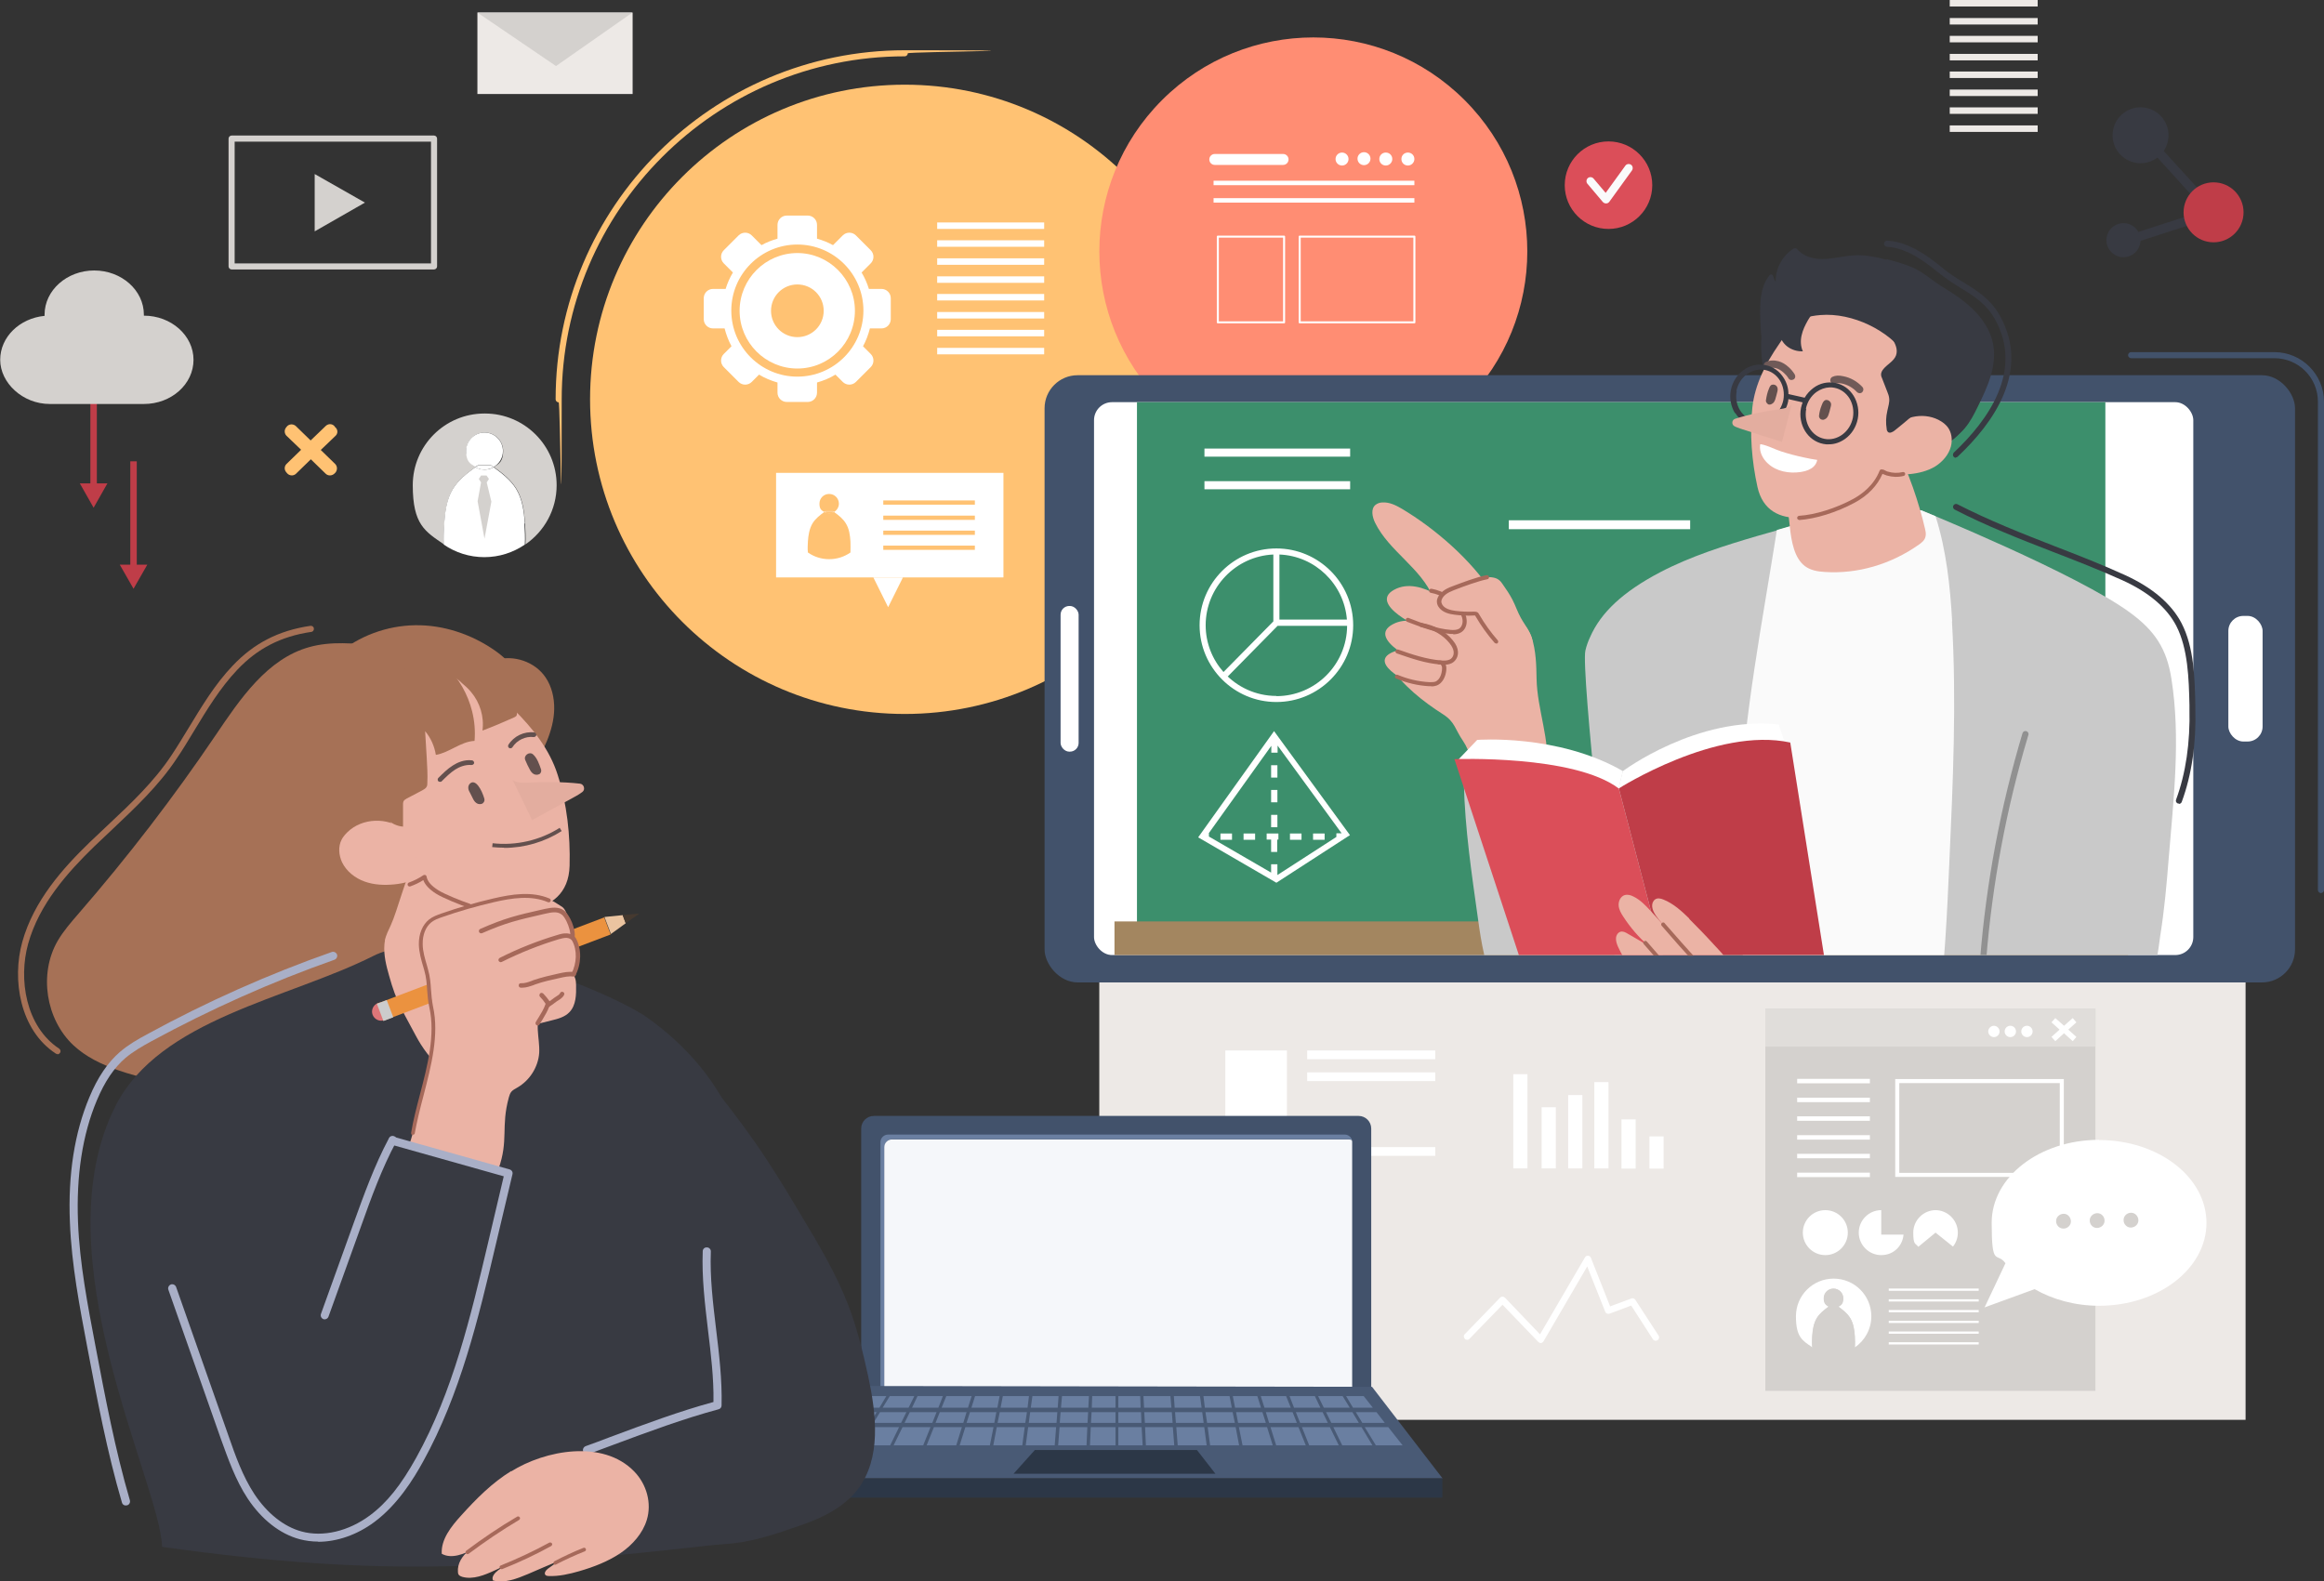 <?xml version="1.0" encoding="UTF-8"?><svg id="Layer_2" xmlns="http://www.w3.org/2000/svg" xmlns:xlink="http://www.w3.org/1999/xlink" viewBox="0 0 1146.9 780.4"><rect x="0" y="0" width="1146.9" height="780.4" fill="#333333" stroke="none"/><defs><style>.cls-1{fill:#ff8d73;}.cls-1,.cls-2,.cls-3,.cls-4,.cls-5,.cls-6,.cls-7,.cls-8,.cls-9,.cls-10,.cls-11,.cls-12,.cls-13,.cls-14,.cls-15,.cls-16,.cls-17,.cls-18,.cls-19,.cls-20,.cls-21,.cls-22,.cls-23,.cls-24,.cls-25,.cls-26,.cls-27,.cls-28,.cls-29,.cls-30,.cls-31,.cls-32{stroke-width:0px;}.cls-2{fill:#42526b;}.cls-3{fill:#f5f7fa;}.cls-4{fill:#919191;}.cls-5{fill:#a38660;}.cls-6{fill:#705a58;}.cls-7{fill:#495a75;}.cls-8{fill:#d4d1ce;}.cls-9{fill:none;}.cls-10{fill:#eb923f;}.cls-11{fill:#ccc;}.cls-12{fill:#6a7fa1;}.cls-13{fill:#fff;}.cls-14{fill:#a9afc7;}.cls-15{fill:#fafafa;}.cls-16{fill:#63504e;}.cls-17{fill:#db4e59;}.cls-18{fill:#383a42;}.cls-19{fill:#ebc4a0;}.cls-33{clip-path:url(#clippath);}.cls-20{fill:#de7679;}.cls-21{fill:#3c8f6c;}.cls-22{fill:#ebb3a5;}.cls-23{fill:#a6695a;}.cls-24{fill:#e0ddda;}.cls-25{fill:#c9c9c9;}.cls-26{fill:#bf3d48;}.cls-27{fill:#ede9e6;}.cls-28{fill:#45392f;}.cls-29{fill:#e3ad9f;}.cls-30{fill:#a67156;}.cls-31{fill:#ffc273;}.cls-32{fill:#2c3747;}</style><clipPath id="clippath"><rect class="cls-9" x="677.4" y="119.5" width="401.3" height="351.9"/></clipPath></defs><g id="_레이어_1"><rect class="cls-27" x="542.5" y="483.5" width="565.7" height="217.3"/><circle class="cls-31" cx="446.5" cy="197.1" r="155.3"/><path class="cls-31" d="M275.7,198.6c-.8,0-1.5-.7-1.5-1.5,0-95,77.3-172.3,172.3-172.3s1.5.7,1.5,1.5-.7,1.5-1.5,1.5c-93.4,0-169.3,76-169.3,169.3s-.7,1.5-1.5,1.5Z"/><circle class="cls-1" cx="648.1" cy="124.1" r="105.6" transform="translate(102.1 494.6) rotate(-45)"/><rect class="cls-2" x="515.5" y="185.1" width="617.1" height="299.7" rx="16.3" ry="16.3" transform="translate(1648.1 670) rotate(180)"/><rect class="cls-13" x="539.9" y="198.6" width="542.5" height="272.9" rx="8.9" ry="8.9" transform="translate(1622.3 670) rotate(180)"/><rect class="cls-13" x="523.4" y="299" width="8.9" height="71.9" rx="4.3" ry="4.3" transform="translate(1055.7 670) rotate(180)"/><rect class="cls-13" x="1099.8" y="304" width="16.9" height="62" rx="7.4" ry="7.4" transform="translate(2216.4 670) rotate(180)"/><rect class="cls-27" x="962.2" width="43.4" height="3.2"/><rect class="cls-27" x="962.2" y="8.9" width="43.4" height="3.2"/><rect class="cls-27" x="962.2" y="17.7" width="43.4" height="3.2"/><rect class="cls-27" x="962.2" y="26.6" width="43.4" height="3.2"/><rect class="cls-27" x="962.2" y="35.3" width="43.4" height="3.2"/><rect class="cls-27" x="962.2" y="44.2" width="43.4" height="3.2"/><rect class="cls-27" x="962.2" y="53" width="43.4" height="3.2"/><rect class="cls-27" x="962.2" y="61.9" width="43.4" height="3.2"/><path class="cls-31" d="M165.6,211.1l-.5-.7c-1.1-1.3-3-1.4-4.3-.2l-7.5,7.2-7.3-7.1c-1.3-1.2-3.4-1.1-4.5.3l-.3.4c-1,1.2-.9,3,.2,4.1l7.2,6.9-7.2,7c-1.1,1.1-1.2,2.8-.2,4l.5.6c1.1,1.3,3.1,1.4,4.3.3l7.4-7.2,7.3,7.1c1.3,1.3,3.4,1.1,4.6-.3l.3-.3c1-1.3.9-3.1-.2-4.2l-7.1-6.9,7.3-7c1.1-1,1.2-2.7.2-3.9Z"/><path class="cls-8" d="M239.1,204.1c-19.6,0-35.4,15.9-35.4,35.4s6.1,22.8,15.4,29.2c-.2-3.5,0-6.9.2-10.4.4-5.9,1.2-12,4.3-17.1,2.7-4.4,6.9-7.6,11.1-10.7-2.8-1.6-4.6-4.5-4.6-7.9,0-5,4.1-9.1,9.1-9.1s9.1,4.1,9.1,9.1-1.9,6.3-4.6,7.9c4.2,3,8.4,6.3,11.1,10.7,3.1,5.1,3.9,11.2,4.3,17.1.2,3.5.4,6.9.2,10.4,9.3-6.4,15.4-17.1,15.4-29.2,0-19.6-15.9-35.4-35.4-35.4Z"/><path class="cls-13" d="M242.4,229.7c.4.3.8.6,1.2.8,2.8-1.6,4.6-4.5,4.6-7.9,0-5-4.1-9.1-9.1-9.1s-9.1,4.1-9.1,9.1,1.9,6.3,4.6,7.9c.4-.3.8-.6,1.2-.8h6.6Z"/><path class="cls-13" d="M259,258.4c-.4-5.9-1.2-12-4.3-17.1-2.7-4.4-6.9-7.6-11.1-10.7-1.3.8-2.8,1.2-4.5,1.2s-3.2-.5-4.5-1.2c-4.2,3-8.4,6.3-11.1,10.7-3.1,5.1-3.9,11.2-4.3,17.1-.2,3.5-.4,6.9-.2,10.4,5.7,3.9,12.6,6.2,20,6.2s14.3-2.3,20-6.2c.2-3.5,0-6.9-.2-10.4Z"/><path class="cls-13" d="M243.6,230.6c-.4-.3-.8-.6-1.2-.8h-6.6c-.4.3-.8.6-1.2.8,1.3.8,2.8,1.2,4.5,1.2s3.2-.5,4.5-1.2Z"/><rect class="cls-27" x="235.6" y="6.2" width="76.6" height="40.2"/><polygon class="cls-8" points="235.6 6.2 274.4 32.6 312.1 6.2 235.6 6.2"/><rect class="cls-13" x="746.8" y="530.2" width="7" height="46.5"/><rect class="cls-13" x="800.2" y="552.5" width="7" height="24.3"/><rect class="cls-13" x="814" y="560.9" width="7" height="15.9"/><rect class="cls-13" x="773.9" y="540.5" width="7" height="36.2"/><rect class="cls-13" x="786.8" y="534.1" width="7" height="42.6"/><rect class="cls-13" x="760.8" y="546.5" width="7" height="30.2"/><path class="cls-13" d="M760.4,662.9c-.4,0-.9-.2-1.2-.5l-17.7-18.4-16.3,16.8c-.6.7-1.7.7-2.3,0-.6-.6-.7-1.7,0-2.3l17.4-18c.3-.3.7-.5,1.2-.5.4,0,.9.2,1.2.5l17.3,18.1,22.2-38c.3-.5.9-.9,1.5-.8.6,0,1.2.4,1.4,1l9.5,24,10.5-3.9c.7-.3,1.5,0,1.9.6l11.5,17.7c.5.8.3,1.8-.5,2.3-.8.5-1.8.3-2.3-.5l-10.7-16.6-10.7,4c-.8.3-1.8-.1-2.1-.9l-8.9-22.4-21.6,37c-.3.4-.7.7-1.2.8,0,0-.1,0-.2,0Z"/><rect class="cls-21" x="561.1" y="198.5" width="477.9" height="257.7"/><rect class="cls-5" x="550" y="454.8" width="500.2" height="16.6"/><rect class="cls-13" x="594.4" y="221.4" width="71.9" height="4"/><rect class="cls-13" x="594.4" y="237.5" width="71.9" height="4"/><rect class="cls-13" x="744.6" y="256.8" width="89.5" height="4.4"/><path class="cls-13" d="M629.9,270.7c-20.9,0-37.9,17-37.9,37.9s17,37.9,37.9,37.9,37.9-17,37.9-37.9-17-37.9-37.9-37.9ZM664.7,305.8h-33.3v-32.1c17.6.7,31.9,14.6,33.3,32.1ZM595,308.6c0-18.7,14.9-34.1,33.4-34.9v33l-24.6,25c-5.5-6.2-8.8-14.3-8.8-23.1ZM629.9,343.5c-10.2,0-19.3-4.4-25.7-11.3l1.7,1.7,24.6-25h34.3c-.1,19.1-15.7,34.7-34.9,34.7Z"/><path class="cls-13" d="M628.8,360.8l-37.5,52.5,38.6,22.4,36.3-23.5-37.5-51.4ZM659.5,411.4v1.7l-29.1,18.8v-5.3h-3.1v4.1l-30.7-17.8v-1.6h-.1l30.9-43.2v3.4h3.1v-3.5l31.6,43.3h-2.5Z"/><rect class="cls-13" x="602.3" y="411.4" width="5.7" height="3.1"/><rect class="cls-13" x="636.6" y="411.4" width="5.7" height="3.1"/><rect class="cls-13" x="613.7" y="411.4" width="5.7" height="3.1"/><rect class="cls-13" x="648" y="411.4" width="5.7" height="3.1"/><polygon class="cls-13" points="625.1 414.4 627.3 414.4 627.3 420.5 630.3 420.5 630.3 414.4 630.9 414.4 630.9 411.4 625.1 411.4 625.1 414.4"/><rect class="cls-13" x="627.3" y="402.2" width="3.1" height="6.1"/><rect class="cls-13" x="627.3" y="377.7" width="3.1" height="6.1"/><rect class="cls-13" x="627.3" y="389.9" width="3.1" height="6.1"/><path class="cls-18" d="M965.3,226c-.4,0-.8-.2-1.1-.5-.6-.6-.5-1.6,0-2.1,17-16,34.4-40.4,20.4-65.7-4.3-7.7-10.2-11.4-17.2-15.7-1.4-.9-2.8-1.7-4.3-2.7-2.6-1.7-5-3.6-7.3-5.4-1.7-1.4-3.4-2.7-5.2-4-7.3-5.2-13.5-7.8-19.4-8.1-.8,0-1.5-.7-1.4-1.6,0-.8.7-1.5,1.6-1.4,6.5.3,13.2,3.1,21,8.6,1.8,1.3,3.6,2.7,5.3,4.1,2.2,1.8,4.6,3.7,7,5.2,1.4.9,2.8,1.8,4.2,2.6,7,4.3,13.6,8.4,18.2,16.8,14.9,27-3.2,52.6-21,69.3-.3.3-.7.4-1,.4Z"/><path class="cls-18" d="M1075.3,396.6c-.2,0-.3,0-.5,0-.8-.3-1.2-1.1-.9-1.9,4.8-13,7-28.1,6.6-45v-1.7c-.3-13-.7-27.8-6.5-39.1-4.7-9-13.6-16.6-26.6-22.5-11.3-5.1-23.1-9.7-34.5-14.1-16-6.2-32.6-12.7-48.3-20.8-.7-.4-1-1.3-.6-2,.4-.7,1.3-1,2-.6,15.6,8,32.1,14.5,48,20.7,11.4,4.4,23.2,9,34.6,14.2,13.6,6.2,23,14.2,28,23.8,6.2,12,6.5,27.1,6.8,40.4v1.7c.5,17.3-1.8,32.8-6.7,46.1-.2.6-.8,1-1.4,1Z"/><rect class="cls-13" x="604.7" y="518.5" width="30.4" height="52"/><rect class="cls-13" x="645.1" y="518.5" width="63.2" height="4.3"/><rect class="cls-13" x="645.1" y="529.3" width="63.2" height="4.3"/><rect class="cls-13" x="645.1" y="566.2" width="63.2" height="4.3"/><rect class="cls-13" x="462.5" y="109.8" width="52.8" height="3.2"/><rect class="cls-13" x="462.5" y="118.6" width="52.8" height="3.2"/><rect class="cls-13" x="462.5" y="127.5" width="52.8" height="3.2"/><rect class="cls-13" x="462.5" y="136.4" width="52.8" height="3.2"/><rect class="cls-13" x="462.5" y="145.1" width="52.8" height="3.2"/><rect class="cls-13" x="462.5" y="154" width="52.8" height="3.2"/><rect class="cls-13" x="462.5" y="162.8" width="52.8" height="3.2"/><rect class="cls-13" x="462.5" y="171.7" width="52.8" height="3.2"/><rect class="cls-13" x="383" y="233.4" width="112.2" height="51.6"/><polygon class="cls-13" points="431 285 438.3 299.7 445.6 285 431 285"/><path class="cls-13" d="M409.3,238.9c-10.3,0-18.6,8.3-18.6,18.6s3.2,12,8.1,15.3c-.1-1.8,0-3.6,0-5.4.2-3.1.6-6.3,2.3-9,1.4-2.3,3.6-4,5.8-5.6-1.4-.8-2.4-2.4-2.4-4.1,0-2.6,2.1-4.8,4.8-4.8s4.8,2.1,4.8,4.8-1,3.3-2.4,4.1c2.2,1.6,4.4,3.3,5.8,5.6,1.6,2.7,2.1,5.9,2.3,9,.1,1.8.2,3.6,0,5.4,4.9-3.3,8.1-9,8.1-15.3,0-10.3-8.3-18.6-18.6-18.6Z"/><path class="cls-31" d="M411,252.3c.2.1.4.3.6.4,1.4-.8,2.4-2.4,2.4-4.1,0-2.6-2.1-4.8-4.8-4.8s-4.8,2.1-4.8,4.8,1,3.3,2.4,4.1c.2-.1.4-.3.6-.4h3.5Z"/><path class="cls-31" d="M419.7,267.3c-.2-3.1-.6-6.3-2.3-9-1.4-2.3-3.6-4-5.8-5.6-.7.4-1.5.6-2.4.6s-1.7-.2-2.4-.6c-2.2,1.6-4.4,3.3-5.8,5.6-1.6,2.7-2.1,5.9-2.3,9-.1,1.8-.2,3.6,0,5.4,3,2.1,6.6,3.3,10.5,3.3s7.5-1.2,10.5-3.3c.1-1.8,0-3.6,0-5.4Z"/><path class="cls-31" d="M411.6,252.8c-.2-.1-.4-.3-.6-.4h-3.5c-.2.1-.4.3-.6.4.7.4,1.5.6,2.4.6s1.7-.2,2.4-.6Z"/><rect class="cls-31" x="435.9" y="247" width="45.2" height="2.1"/><rect class="cls-31" x="435.9" y="254.5" width="45.2" height="2.1"/><rect class="cls-31" x="435.9" y="261.9" width="45.2" height="2.1"/><rect class="cls-31" x="435.9" y="269.3" width="45.2" height="2.1"/><path class="cls-13" d="M393.5,124.9c-15.7,0-28.5,12.8-28.5,28.5s12.8,28.5,28.5,28.5,28.4-12.8,28.4-28.5-12.8-28.5-28.4-28.5ZM393.5,166.4c-7.2,0-13-5.8-13-13s5.8-13,13-13,13,5.8,13,13-5.8,13-13,13Z"/><path class="cls-13" d="M435,142.6h-6.2c-.9-2.9-2.1-5.6-3.6-8.1l4.5-4.5c1.8-1.8,1.8-4.7,0-6.5l-7.3-7.3c-1.8-1.8-4.7-1.8-6.5,0l-4.8,4.8c-2.5-1.4-5.1-2.4-7.9-3.2v-6.8c0-2.6-2.1-4.6-4.6-4.6h-10.3c-2.6,0-4.6,2.1-4.6,4.6v6.8c-2.8.8-5.4,1.8-7.9,3.2l-4.8-4.8c-1.8-1.8-4.7-1.8-6.5,0l-7.3,7.3c-1.8,1.8-1.8,4.7,0,6.5l4.5,4.5c-1.5,2.5-2.7,5.2-3.6,8.1h-6.2c-2.6,0-4.6,2.1-4.6,4.6v10.3c0,2.6,2.1,4.6,4.6,4.6h5.7c.8,3.1,1.9,6,3.4,8.8l-3.8,3.8c-1.8,1.8-1.8,4.7,0,6.5l7.3,7.3c1.8,1.8,4.7,1.8,6.5,0l3.6-3.6c2.8,1.7,5.9,3,9.1,3.9v5c0,2.6,2.1,4.6,4.6,4.6h10.3c2.6,0,4.6-2.1,4.6-4.6v-5c3.2-.9,6.3-2.2,9.1-3.9l3.6,3.6c1.8,1.8,4.7,1.8,6.5,0l7.3-7.3c1.8-1.8,1.8-4.7,0-6.5l-3.8-3.8c1.5-2.7,2.6-5.7,3.4-8.8h5.7c2.6,0,4.6-2.1,4.6-4.6v-10.3c0-2.6-2.1-4.6-4.6-4.6ZM393.5,185.9c-18,0-32.6-14.6-32.6-32.6s14.6-32.6,32.6-32.6,32.6,14.6,32.6,32.6-14.6,32.6-32.6,32.6Z"/><path class="cls-2" d="M431.3,550.8h239.2c3.4,0,6.2,2.8,6.2,6.2v146.4h-251.7v-146.4c0-3.4,2.8-6.2,6.2-6.2Z"/><path class="cls-12" d="M440.3,562.3h225.3c.6,0,1.1.1,1.6.3-.5-1.5-1.9-2.6-3.6-2.6h-225.3c-2.1,0-3.8,1.7-3.8,3.8v139.7h2v-137.4c0-2.1,1.7-3.8,3.8-3.8Z"/><path class="cls-3" d="M667.1,562.7c-.5-.2-1-.3-1.6-.3h-225.3c-2.1,0-3.8,1.7-3.8,3.8v137.4h230.9v-139.7c0-.4,0-.8-.2-1.2Z"/><polygon class="cls-7" points="677.1 684.5 711.9 729.7 388.1 729.7 425.4 684.1 677.1 684.5"/><rect class="cls-32" x="388.1" y="729.7" width="323.7" height="9.5"/><polygon class="cls-32" points="510.7 715.7 500.2 727.4 599.8 727.4 590.7 715.7 510.7 715.7"/><polygon class="cls-12" points="538.7 697 538.4 702.3 550.5 702.3 550.5 697 538.7 697"/><polygon class="cls-12" points="523.4 697 523 702.3 536.7 702.3 537 697 523.4 697"/><polygon class="cls-12" points="551.9 697 551.9 702.3 563.3 702.3 563.1 697 551.9 697"/><polygon class="cls-12" points="564.7 697 565 702.3 578.7 702.3 578.3 697 564.7 697"/><polygon class="cls-12" points="508.4 697 507.7 702.3 521.4 702.3 521.8 697 508.4 697"/><polygon class="cls-12" points="449 697 446.4 702.3 460.1 702.3 462.2 697 449 697"/><polygon class="cls-12" points="579.9 697 580.3 702.3 594 702.3 593.3 697 579.9 697"/><polygon class="cls-12" points="434.3 697 431.1 702.3 444.7 702.3 447.3 697 434.3 697"/><polygon class="cls-12" points="463.8 697 461.7 702.3 475.4 702.3 477 697 463.8 697"/><polygon class="cls-12" points="493.4 697 492.3 702.3 506 702.3 506.8 697 493.4 697"/><polygon class="cls-12" points="478.7 697 477 702.3 490.7 702.3 491.7 697 478.7 697"/><polygon class="cls-12" points="624.7 697 626.3 702.3 640 702.3 637.9 697 624.7 697"/><polygon class="cls-12" points="610 697 611 702.3 624.7 702.3 623 697 610 697"/><polygon class="cls-12" points="594.9 697 595.7 702.3 609.4 702.3 608.3 697 594.9 697"/><polygon class="cls-12" points="657 702.3 670.6 702.3 667.4 697 654.4 697 657 702.3"/><polygon class="cls-12" points="639.5 697 641.6 702.3 655.3 702.3 652.7 697 639.5 697"/><polygon class="cls-12" points="460.9 704.4 457.3 713.4 471.9 713.4 474.7 704.4 460.9 704.4"/><polygon class="cls-12" points="491.9 704.4 490.2 713.4 504.5 713.4 505.7 704.4 491.9 704.4"/><polygon class="cls-12" points="476.4 704.4 473.6 713.4 488.5 713.4 490.3 704.4 476.4 704.4"/><polygon class="cls-12" points="522.9 704.4 522.2 713.4 536.2 713.4 536.6 704.4 522.9 704.4"/><polygon class="cls-12" points="507.4 704.4 506.2 713.4 520.5 713.4 521.2 704.4 507.4 704.4"/><polygon class="cls-12" points="432.6 697 422.5 697 418.3 702.3 429.4 702.3 432.6 697"/><polygon class="cls-12" points="445.4 704.4 441 713.4 455.6 713.4 459.2 704.4 445.4 704.4"/><polygon class="cls-12" points="437.4 689.1 428.8 689.1 424.3 694.8 434 694.8 437.4 689.1"/><polygon class="cls-12" points="416.7 704.4 409.6 713.4 422.7 713.4 428.2 704.4 416.7 704.4"/><polygon class="cls-12" points="429.8 704.4 424.4 713.4 439.3 713.4 443.7 704.4 429.8 704.4"/><polygon class="cls-12" points="679 713.4 692.2 713.4 685.1 704.4 673.5 704.4 679 713.4"/><polygon class="cls-12" points="642.5 704.4 646.1 713.4 660.7 713.4 656.3 704.4 642.5 704.4"/><polygon class="cls-12" points="627 704.4 629.8 713.4 644.4 713.4 640.8 704.4 627 704.4"/><polygon class="cls-12" points="538.3 704.4 537.9 713.4 550.5 713.4 550.5 704.4 538.3 704.4"/><polygon class="cls-12" points="669.1 697 672.3 702.3 683.4 702.3 679.3 697 669.1 697"/><polygon class="cls-12" points="448.4 694.8 451.2 689.1 439.1 689.1 435.6 694.8 448.4 694.8"/><polygon class="cls-12" points="565.1 704.4 565.5 713.4 579.5 713.4 578.8 704.4 565.1 704.4"/><polygon class="cls-12" points="551.9 704.4 551.9 713.4 563.9 713.4 563.4 704.4 551.9 704.4"/><polygon class="cls-12" points="611.4 704.4 613.2 713.4 628.1 713.4 625.3 704.4 611.4 704.4"/><polygon class="cls-12" points="580.5 704.4 581.2 713.4 595.5 713.4 594.3 704.4 580.5 704.4"/><polygon class="cls-12" points="596 704.4 597.2 713.4 611.5 713.4 609.8 704.4 596 704.4"/><polygon class="cls-12" points="658 704.4 662.4 713.4 677.3 713.4 671.9 704.4 658 704.4"/><polygon class="cls-12" points="666.1 694.8 662.6 689.1 650.5 689.1 653.3 694.8 666.1 694.8"/><polygon class="cls-12" points="651.6 694.8 648.9 689.1 636.4 689.1 638.6 694.8 651.6 694.8"/><polygon class="cls-12" points="677.5 694.8 673 689.1 664.3 689.1 667.7 694.8 677.5 694.8"/><polygon class="cls-12" points="622.3 694.8 620.5 689.1 608.4 689.1 609.5 694.8 622.3 694.8"/><polygon class="cls-12" points="637 694.8 634.7 689.1 622.2 689.1 624 694.8 637 694.8"/><polygon class="cls-12" points="492.2 694.8 493.3 689.1 481.2 689.1 479.4 694.8 492.2 694.8"/><polygon class="cls-12" points="507.1 694.8 507.8 689.1 494.9 689.1 493.8 694.8 507.1 694.8"/><polygon class="cls-12" points="522 694.8 522.4 689.1 509.5 689.1 508.7 694.8 522 694.8"/><polygon class="cls-12" points="607.9 694.8 606.8 689.1 593.9 689.1 594.6 694.8 607.9 694.8"/><polygon class="cls-12" points="463.1 694.8 465.3 689.1 452.8 689.1 450.1 694.8 463.1 694.8"/><polygon class="cls-12" points="477.7 694.8 479.5 689.1 467 689.1 464.7 694.8 477.7 694.8"/><polygon class="cls-12" points="578.1 694.8 577.6 689.1 564.3 689.1 564.6 694.8 578.1 694.8"/><polygon class="cls-12" points="593 694.8 592.2 689.1 579.3 689.1 579.7 694.8 593 694.8"/><polygon class="cls-12" points="550.5 694.8 550.5 689.1 539 689.1 538.8 694.8 550.5 694.8"/><polygon class="cls-12" points="562.9 694.8 562.7 689.1 551.9 689.1 551.9 694.8 562.9 694.8"/><polygon class="cls-12" points="537.1 694.8 537.4 689.1 524.1 689.1 523.6 694.8 537.1 694.8"/><path class="cls-30" d="M185.8,318.7c-11.1-1.2-22.5-2.3-33.2.7-20.8,5.8-34.1,25.6-46.2,43.5-20.7,30.6-43.3,60-67.6,88-3.7,4.3-7.5,8.6-10.4,13.6-9.3,16.2-5.8,38.6,7.8,51.4,6.1,5.7,13.8,9.4,21.7,12.2,23.4,8.3,48.9,8.9,73.7,8.3,16.9-.4,34.5-1.5,49-10.2,6.7-4,12.5-9.5,17.4-15.7,11.6-14.4,18.6-32.1,22.5-50.2,4-18.1,5.2-36.6,6.3-55.1.4-6.9.8-13.8-.3-20.6"/><path class="cls-30" d="M256.1,338.9c0-7.6-5.8-13.6-11.7-17.7-11.7-8.2-25.6-12.8-39.5-12.6-13.9.2-27.8,5.2-38.8,14.6-4.3,3.7-8.2,8-12,12.4-4.4,5-8.7,10.3-11.5,16.5-2.1,4.8-3.3,10-3.9,15.3-1.9,15.6.7,32,8.4,45.3,3,5.3,6.8,10.1,11.3,13.9,4.1,3.5,8.7,6.2,13.5,8.5,10.9,5.2,22.9,8.1,34.7,6.8,11.8-1.3,23.5-6.9,31.2-16.8"/><path class="cls-18" d="M360,761.7c-111.1,12.5-169.2,17.3-280,1.8-1.1-31.9-60.4-144.3-22.9-217.8,21.9-42.9,85.2-52.7,127.2-73.9,32.6-16.5,116.5,17.2,135.3,30.6,18.8,13.4,35.1,31.7,43.5,54.2,8,21.6,10,62,8.8,85.2-1.2,24-3.9,47.9-6.5,71.7-1.8,16-3.5,32.1-5.3,48.1Z"/><path class="cls-30" d="M220.6,321c6.9.4,13.6,2.1,19.9,4.9.4.2.8.4,1.3.4.9.2,1.8-.2,2.7-.5,8.9-2.8,19.5.8,24.7,8.5,3.1,4.5,4.4,10.2,4.3,15.7-.1,5.5-1.6,10.9-3.7,16-1.7,4.2-3.9,8.2-6.9,11.7-6.2-3.8-10.2-10.3-15-15.8-4.5-5.2-9.7-9.8-15.5-13.4"/><path class="cls-22" d="M189.9,464.1c.6-2.5,1.8-5,2.9-7.3,3.4-7.3,7.4-24.2,11.7-31,1.5-2.4,3.1-4.9,4.7-7.2.6-.9,3.1-5.6,4.1-5.7,0,0,53.7-5.9,53.7-5.9-1.7,17.9-4.3,35.8-7.7,53.4,0,.4-.2.8-.2,1.2-1,17.7-2,35.4-3,53.2-.2,3.9-.5,8-2,11.5-3.4,7.5-11.9,10.4-19.4,9.4-12.6-1.8-23-12.3-29.5-24.5-6.4-12.2-9.5-16.2-13.2-29.7-1.4-4.9-2.7-10.1-2.3-15.2,0-.7.2-1.4.3-2.1Z"/><path class="cls-9" d="M167.9,333.6c-.4.4-.6,1-.5,1.5"/><path class="cls-22" d="M209.5,433.5c3.2,5.3,8.1,9.2,14,11.2,22.3,7.5,56.9,10.3,57.6-17.4.4-15-1.3-30.6-5.9-44.9-4-12.6-12.3-22.9-21.5-32.1-9.3-9.3-18.8-17.2-32.8-15.7-18.3,2-30.3,19.9-37,35.5-3.3,7.7-2.7,16.5,1.6,23.7l24.1,39.8Z"/><path class="cls-16" d="M238.2,396.5c.2-.1.3-.3.5-.5.4-.5.5-1.2.3-1.9-.7-2.2-1.6-4.5-3.1-6.4-.8-1-2.2-2.1-3.5-1.3-.9.5-1.4,1.6-1.3,2.6,0,1,.7,1.9,1.1,2.8.5.9.9,1.9,1.4,2.8,1.1,2,2.5,2.4,3.5,2.3.4,0,.8-.2,1.2-.4Z"/><path class="cls-16" d="M266.2,382.1c.2-.1.4-.3.5-.5.4-.5.5-1.2.3-1.9-.9-2.5-1.9-5.6-4-7.4-1.8-1.5-4.7.6-3.8,2.8.7,1.7,1.5,3.4,2.4,5,1.1,2,2.5,2.4,3.5,2.3.4,0,.8-.2,1.2-.4Z"/><path class="cls-22" d="M200.9,412.3c0-1.2-.9-2.1-1.8-2.8-7.9-6.3-20.4-5.8-27.6,1.2-1.1,1.1-2.2,2.3-2.9,3.7-1.8,3.5-1.4,7.7.2,11.2,2.2,4.5,6.4,7.8,11.1,9.5s9.8,1.9,14.8,1.4c4.9-.5,9.9-1.8,13.7-5"/><path class="cls-29" d="M253,385c1.9,1.4,4.5,1.4,6.9,1.3,8.8-.4,17.6-.5,26.3.5,2,.2,2.8,2.9,1.2,4.1-1,.8-2.1,1.4-3.1,2-7.2,4-14.4,7.9-21.7,11.9"/><path class="cls-16" d="M217.6,385.9c.1,0,.2-.1.3-.2,2.1-2.1,4.3-4.3,6.8-5.9,1.9-1.2,4.9-2.5,8-2.2.6,0,1.2-.4,1.3-1,0-.6-.4-1.2-1-1.3-3.9-.5-7.3,1.1-9.5,2.5-2.7,1.7-5,4-7.2,6.2-.4.4-.4,1.2,0,1.6.3.3.9.4,1.3.2Z"/><path class="cls-16" d="M252.4,369.2c.2,0,.4-.2.5-.4,2.2-3.5,6.5-5.5,10.5-5,.6,0,1.2-.4,1.3-1,0-.6-.4-1.2-1-1.3-5-.6-10.1,1.8-12.8,6.1-.3.5-.2,1.3.4,1.6.3.2.7.2,1.1,0Z"/><path class="cls-30" d="M234,365.7c-6.7.4-12.3,5.8-18.9,6.9-.7-4.3-2.5-8.4-5.3-11.7.3,4.4.5,8.8.8,13.2.2,4.1.5,8.1.3,12.2,0,.7,0,1.5-.4,2.1-.4.8-1.3,1.2-2.1,1.7-2.5,1.3-5.1,2.7-7.6,4-.7.4-1.4.8-1.7,1.5-.2.5-.2,1-.2,1.5v10.9c-5.7-.4-10-5-13.4-9.6-1.7-2.3-3.4-4.7-4.7-7.3-6.6-12.6-4.9-28.3,1.3-41,3.3-6.7,7.8-13,13.9-17.4,3.7-2.8,8-4.8,12.6-5.8,2.4-.5,4.8-.7,7.2-.6,2.1,0,3,1,4.5,2.5,6.2,6.1,10.6,13.9,12.7,22.3,1.2,4.8,1.6,9.7,1.2,14.6Z"/><path class="cls-30" d="M227.3,336.6c1.8,1.6,3.7,3.1,5.2,5,4.4,5.2,6.5,12.2,5.6,19,5.3-2,10.5-4.2,15.6-6.5.4-.2.8-.4,1.1-.7.2-.3.3-.6.3-1,.6-3.5-.3-7.1-1.8-10.2-1.6-3.1-3.9-5.9-6.3-8.4-2.7-2.7-5.6-5.2-9.1-6.8-3.3-1.5-6.9-2-10.5-2.4-2.5-.2-12.9-.5-11,4.4.8,2,3.4,2.5,5.1,3.4,2.2,1.1,4.1,2.7,6,4.3Z"/><path class="cls-16" d="M248.8,418.4c-2,0-3.9-.1-5.9-.3l.2-1.9c11.5,1.3,23.3-1.4,33.1-7.6l1,1.6c-8.5,5.4-18.4,8.3-28.4,8.3Z"/><path class="cls-20" d="M192.3,497.7c.9,2.3-.3,4.9-2.6,5.8-2.3.9-4.9-.3-5.8-2.6-.9-2.3.3-4.9,2.6-5.8,2.3-.9,4.9.3,5.8,2.6Z"/><rect class="cls-10" x="184" y="473.6" width="119.9" height="9" transform="translate(-154.1 118) rotate(-20.8)"/><polygon class="cls-19" points="298.3 452.6 301.5 461 308.8 455.7 307.3 451.7 298.3 452.6"/><polygon class="cls-28" points="307.3 451.7 308.8 455.7 315.5 450.9 307.3 451.7"/><rect class="cls-11" x="187.7" y="494" width="5.2" height="9.1" transform="translate(-164.9 100.3) rotate(-20.8)"/><path class="cls-22" d="M202.1,564.5c1.3-2.7,7.2-26.2,10.2-44.7,1.4-8.7,1.6-17.6,1.3-20.4-.8-7.6-1.7-16.4-3.6-23.9-.9-3.4-1.7-7-1.2-10.4,1.1-7,7.7-11.7,14.2-14.6,4.6-2,9.4-3.4,14.3-4.3,6.3-1.1,23.8-4,26.3-4.1,5-.1,9.6,2.7,13.8,5.5,3.3,2.2,4.2,12.6,5.2,14.3,1.5,2.6,3.7,8.7,2.4,13.6-.7,2.7-3.2,6.7-4.8,9-2.3,3.1-4.6,6.2-7.5,8.8-1.6,1.4-3.4,2.6-4.7,4.3-2.3,3-2.8,7-2.6,10.8.2,3.8.9,7.5.7,11.3-.5,7-4.7,13.6-10.8,17.1-1,.6-2.1,1.1-2.9,2-.7.8-1,1.9-1.3,2.9-4,14.6,0,21-5.1,35.3"/><path class="cls-23" d="M282.5,463.6c0,0-.1,0-.2,0-.6,0-1-.7-.9-1.3.3-2-.7-5.3-1.8-7.5-.7-1.3-1.4-2.8-2.7-3.6-2-1.4-4.8-.9-7.4-.3l-1.8.4c-12.1,2.8-17.7,4-29.8,9.3-.6.2-1.2,0-1.5-.6-.2-.6,0-1.2.6-1.5,12.3-5.4,17.9-6.7,30.2-9.5l1.8-.4c3.2-.7,6.5-1.1,9.1.6,1.7,1.2,2.6,3,3.4,4.4,1,1.9,2.5,5.9,2.1,8.9,0,.5-.6.9-1.1.9Z"/><path class="cls-23" d="M283,482.2c-.2,0-.3,0-.5-.1-.5-.3-.7-1-.5-1.5,2.7-5.2,2.9-11.6.4-16.2-.4-.8-1.5-1.4-2.8-1.5-1.2,0-2.5.3-3.9.7-9.6,2.9-19.1,6.7-28.1,11.2-.5.3-1.2,0-1.5-.5-.3-.5,0-1.2.5-1.5,9.1-4.6,18.7-8.4,28.4-11.3,1.6-.5,3.1-.9,4.7-.8,2,.1,3.8,1.1,4.6,2.6,2.8,5.3,2.7,12.4-.4,18.3-.2.4-.6.6-1,.6Z"/><path class="cls-22" d="M255,484.2c7.6,2,15.4-1.7,23-3.7,1.3-.4,2.8-.6,4,0,1.9,1,2.3,3.6,2.3,5.7.1,4.7,0,9.9-3.2,13.3-2.3,2.5-5.8,3.4-9.1,4.2-4.8,1.2-9.6,2.4-14.4,3.6"/><path class="cls-23" d="M257.6,487.5c-.2,0-.4,0-.6,0-.6,0-1.1-.6-1-1.2,0-.6.5-1.1,1.2-1,1.7.1,3.4-.5,5.3-1.2l.7-.3c4.1-1.4,8.4-2.4,12.5-3.3,2.3-.5,4.9-1.1,7.5-.7.6,0,1,.6,1,1.2,0,.6-.6,1-1.2,1-2.2-.3-4.5.2-6.7.7-4.1.9-8.3,1.8-12.2,3.2l-.7.3c-1.8.6-3.6,1.3-5.6,1.3Z"/><path class="cls-23" d="M265.3,506.1c-.2,0-.4,0-.5-.1-.5-.3-.7-1-.4-1.5.5-.8.9-1.6,1.4-2.3,1.3-2.1,2.5-4.1,3.4-6.5,0,0,0-.3,0-.3h0s0-.1-.1-.2c-.7-1.1-1.6-2.2-2.6-3.2-.4-.4-.4-1.1,0-1.6s1.1-.4,1.6,0c1.1,1.1,2,2.3,2.9,3.5.1.2.4.5.4,1,.1.6,0,1.1-.2,1.5-.9,2.6-2.2,4.7-3.5,6.9-.5.7-.9,1.5-1.4,2.3-.2.4-.6.6-1,.6Z"/><path class="cls-23" d="M270.3,497.2c-.4,0-.7-.2-.9-.5-.3-.5-.2-1.2.3-1.5,1.4-.9,2.7-1.8,3.8-2.7.3-.2.6-.4.9-.6.8-.5,1.8-1.1,2-1.7.2-.6.9-.8,1.4-.6.6.2.9.9.6,1.4-.5,1.2-1.8,2.1-2.9,2.8-.3.2-.6.4-.8.5-1.2.9-2.5,1.9-3.9,2.8-.2.1-.4.2-.6.2Z"/><path class="cls-14" d="M157.1,760.9c-3.2,0-6.3-.4-9.3-1.2-9.7-2.6-18.8-9.8-25.6-20.1-6-9.1-9.6-19.5-13.2-29.4l-25.9-73.6c-.4-1,.2-2.2,1.2-2.6,1-.4,2.2.2,2.6,1.2l25.9,73.6c3.4,9.8,7,19.9,12.7,28.6,6.3,9.5,14.5,16.1,23.3,18.5,10.6,2.9,23.2-.1,33.7-7.9,8.4-6.2,15.4-15,22.9-28.5,18.2-32.8,26.9-69.9,35.4-105.8l7.8-33.1-55.4-15.6c-1.1-.3-1.7-1.4-1.4-2.5.3-1.1,1.4-1.7,2.5-1.4l57.2,16.1c1,.3,1.7,1.3,1.4,2.4l-8.3,35c-8.5,36.1-17.4,73.5-35.8,106.8-4.8,8.7-12.5,21.2-24,29.8-8.6,6.4-18.5,9.8-27.9,9.8Z"/><path class="cls-14" d="M160.3,651.2c-.2,0-.5,0-.7-.1-1-.4-1.6-1.5-1.2-2.6l16.1-44.7c5.1-14.1,10.3-28.6,17.5-42.1.5-1,1.7-1.3,2.7-.8,1,.5,1.3,1.7.8,2.7-7.1,13.2-12.3,27.6-17.3,41.6l-16.1,44.7c-.3.8-1.1,1.3-1.9,1.3Z"/><path class="cls-18" d="M316.9,500.6c13.6,12.2,25,23.1,36.3,37.4,8.7,10.9,17.1,22.1,24.8,33.8,6.2,9.4,12,19,17.7,28.6,8.5,14.1,16.9,28.3,22.9,43.7,4.4,11.5,7.3,23.4,9.9,35.4,4,18.8,6.5,40.3-5.2,55.6-6.7,8.7-17,13.9-27.4,17.5-13.5,4.7-25.5,9-39.8,9.6-18.8.8-40.4-3.5-58,2.9-1.2-12.1-3.8-24.1-7.9-35.6-1.6-4.5-3.3-10-.4-13.8,1-1.3,2.5-2.3,3.9-3.1,24.4-14.8,38.5-22.4,66.3-28.9"/><path class="cls-14" d="M289.7,717.7c-.8,0-1.6-.5-1.9-1.3-.4-1,.2-2.2,1.2-2.6,3.9-1.4,8-2.9,12.1-4.5,16.9-6.3,34.4-12.8,51-17.3.2-11.8-1.3-23.9-2.7-35.5-1.5-12.7-3.1-25.9-2.6-38.9,0-1.1.9-2,2.1-1.9,1.1,0,2,1,1.9,2.1-.5,12.8,1.1,25.7,2.6,38.3,1.5,12.3,3,25,2.7,37.6,0,.9-.6,1.7-1.5,1.9-16.8,4.5-34.7,11.1-52.1,17.6-4.1,1.5-8.1,3-12.1,4.5-.2,0-.5.1-.7.1Z"/><path class="cls-14" d="M62.1,743.1c-.9,0-1.7-.6-1.9-1.4-7.4-25.2-12.3-51.3-17.1-76.6-3.8-20.1-7.8-40.9-8.6-61.8-1-23.5,2.3-44.3,9.6-61.7,4.1-9.9,9.1-17.2,15.1-22.4,4.1-3.5,8.7-6.2,13.6-8.8,29.1-15.9,59.6-29.5,90.9-40.5,1-.4,2.2.2,2.6,1.2.4,1-.2,2.2-1.2,2.6-31,10.9-61.4,24.5-90.3,40.2-4.6,2.5-9.1,5.1-12.9,8.3-5.6,4.8-10.2,11.6-14.1,20.9-7.1,16.9-10.2,37.1-9.3,60,.8,20.6,4.8,41.2,8.6,61.2,4.8,25.2,9.7,51.2,17,76.2.3,1.1-.3,2.2-1.4,2.5-.2,0-.4,0-.6,0Z"/><path class="cls-30" d="M28.3,520.2c-.3,0-.6,0-.8-.2-17.7-11.6-21.7-36.5-16.5-55.1,5.7-20.4,20-36.3,33.3-49.2,3-2.9,6.2-5.9,9.2-8.7,11.1-10.4,22.5-21.2,31-34,3-4.5,5.9-9.3,8.7-13.9,6.4-10.5,12.9-21.4,21.6-30.5,10.5-11.1,22.7-17.4,38.4-19.7.8-.1,1.6.4,1.7,1.3.1.8-.4,1.6-1.3,1.7-15,2.2-26.6,8.2-36.6,18.8-8.4,8.9-14.9,19.6-21.2,30-2.8,4.6-5.7,9.5-8.8,14-8.7,13.1-20.3,24-31.4,34.5-3,2.8-6.1,5.8-9.2,8.7-13,12.7-27,28.2-32.5,47.9-4.9,17.5-1.2,40.9,15.3,51.8.7.5.9,1.4.4,2.1-.3.4-.8.7-1.3.7Z"/><path class="cls-22" d="M252.4,726c-9.6,5.9-17.4,13.8-24.8,22-5,5.5-10,11.8-9.6,18.9,4.9,2.8,11.3,0,16.3-2.6l9.6-5.1c-4.3,1.6-8.6,3.2-12.2,5.9s-6.1,6.7-5.7,10.9c0,.4.1.9.4,1.3.4.5,1.1.8,1.7,1,5.4,1.5,11.1-.9,16.1-3.2,4.4-2,8.8-4.1,13.1-6.1-4.1,1.5-7.9,3.5-11.4,6-1.7,1.3-3.5,3.3-2.6,5.1,5.8,1.5,11.8-.9,17.3-3.2,5.1-2.2,10.1-4.4,15.2-6.5-1.8,1.3-3.5,2.5-5.3,3.8-1.1.8-2.3,2.4-1.2,3.3.4.3,1,.4,1.5.4,5.1.2,10.2-1,15.1-2.4,7.2-2.1,14.2-4.8,20.3-8.9,6-4.1,11-9.8,13-16.4,2.5-8.2,0-17.5-6.2-23.9-15.4-15.9-43.9-10.6-60.8,0Z"/><path class="cls-23" d="M230.7,767.1c-.3,0-.6-.1-.8-.4-.3-.4-.2-1,.2-1.3,8-6,16.4-11.7,25.1-16.8.4-.3,1-.1,1.3.3.3.4.1,1-.3,1.3-8.6,5.1-16.9,10.7-24.9,16.7-.2.1-.4.2-.6.2Z"/><path class="cls-23" d="M247.5,774.5c-.4,0-.7-.2-.9-.6-.2-.5,0-1,.5-1.2,8.2-3.3,16.3-7.1,24-11.3.5-.2,1,0,1.3.4.3.5,0,1-.4,1.3-7.8,4.3-15.9,8.1-24.2,11.4-.1,0-.2,0-.3,0Z"/><path class="cls-23" d="M274,772.4c-.3,0-.7-.2-.8-.5-.2-.5,0-1,.4-1.3,4.6-2.4,9.5-4.7,14.3-6.6.5-.2,1,0,1.2.5.2.5,0,1-.5,1.2-4.8,1.9-9.6,4.1-14.2,6.5-.1,0-.3.1-.4.1Z"/><polygon class="cls-26" points="47.8 238.6 47.8 187.6 44.6 187.6 44.6 238.6 39.4 238.6 46.2 250.6 53 238.6 47.8 238.6"/><polygon class="cls-26" points="67.5 278.7 67.5 227.7 64.3 227.7 64.3 278.7 59.1 278.7 65.9 290.6 72.7 278.7 67.5 278.7"/><path class="cls-8" d="M71,155.7s0,0,0,0c0-.1,0-.3,0-.4,0-12-11-21.8-24.5-21.8s-24.5,9.8-24.5,21.8,0,.4,0,.6c-12.3,1.2-21.9,10.4-21.9,21.7s11,21.8,24.5,21.8h46.4c13.6,0,24.5-9.8,24.5-21.8s-11-21.8-24.5-21.8Z"/><path class="cls-8" d="M214.2,133h-99.9c-.8,0-1.5-.7-1.5-1.5v-63.1c0-.8.7-1.5,1.5-1.5h99.9c.8,0,1.5.7,1.5,1.5v63.1c0,.8-.7,1.5-1.5,1.5ZM115.8,130h96.9v-60.1h-96.9v60.1Z"/><polygon class="cls-8" points="155.3 85.9 155.3 114.2 180.1 100 155.3 85.9"/><circle class="cls-18" cx="1056.4" cy="66.8" r="13.8" transform="translate(750.1 1080) rotate(-76.8)"/><circle class="cls-18" cx="1048" cy="118.5" r="8.4" transform="translate(223.1 775.8) rotate(-45)"/><polygon class="cls-18" points="1050.7 120.7 1049.3 116.4 1088.3 103.8 1056.1 68.3 1059.4 65.3 1096.4 105.9 1050.7 120.7"/><circle class="cls-26" cx="1092.4" cy="104.8" r="14.8"/><rect class="cls-8" x="871.2" y="497.9" width="162.9" height="188.6"/><rect class="cls-24" x="871.2" y="497.9" width="162.9" height="18.7"/><polygon class="cls-13" points="1024.7 504.6 1022.9 502.5 1018.6 506.3 1014.3 502.5 1012.4 504.6 1016.4 508.2 1012.4 511.8 1014.3 513.9 1018.6 510 1022.9 513.9 1024.7 511.8 1020.7 508.2 1024.7 504.6"/><circle class="cls-13" cx="1000.3" cy="509.1" r="2.8"/><circle class="cls-13" cx="992.1" cy="509.1" r="2.8"/><path class="cls-13" d="M986.8,509.1c0,1.6-1.3,2.8-2.8,2.8s-2.8-1.3-2.8-2.8,1.3-2.8,2.8-2.8,2.8,1.3,2.8,2.8Z"/><path class="cls-13" d="M904.9,631.1c-10.3,0-18.6,8.3-18.6,18.6s3.2,12,8.1,15.3c-.1-1.8,0-3.6,0-5.4.2-3.1.6-6.3,2.3-9,1.4-2.3,3.6-4,5.8-5.6-1.4-.8-2.4-2.4-2.4-4.1,0-2.6,2.1-4.8,4.8-4.8s4.8,2.1,4.8,4.8-1,3.3-2.4,4.1c2.2,1.6,4.4,3.3,5.8,5.6,1.6,2.7,2.1,5.9,2.3,9,.1,1.8.2,3.6,0,5.4,4.9-3.3,8.1-9,8.1-15.3,0-10.3-8.3-18.6-18.6-18.6Z"/><path class="cls-8" d="M906.6,644.5c.2.1.4.3.6.4,1.4-.8,2.4-2.4,2.4-4.1,0-2.6-2.1-4.8-4.8-4.8s-4.8,2.1-4.8,4.8,1,3.3,2.4,4.1c.2-.1.4-.3.6-.4h3.5Z"/><path class="cls-8" d="M915.3,659.5c-.2-3.1-.6-6.3-2.3-9-1.4-2.3-3.6-4-5.8-5.6-.7.4-1.5.6-2.4.6s-1.7-.2-2.4-.6c-2.2,1.6-4.4,3.3-5.8,5.6-1.6,2.7-2.1,5.9-2.3,9-.1,1.8-.2,3.6,0,5.4,3,2.1,6.6,3.3,10.5,3.3s7.5-1.2,10.5-3.3c.1-1.8,0-3.6,0-5.4Z"/><path class="cls-8" d="M907.2,644.9c-.2-.1-.4-.3-.6-.4h-3.5c-.2.1-.4.3-.6.4.7.4,1.5.6,2.4.6s1.7-.2,2.4-.6Z"/><rect class="cls-13" x="886.9" y="532.5" width="35.9" height="2.2"/><rect class="cls-13" x="886.9" y="541.8" width="35.9" height="2.2"/><rect class="cls-13" x="886.9" y="551" width="35.9" height="2.2"/><rect class="cls-13" x="886.9" y="560.3" width="35.9" height="2.2"/><rect class="cls-13" x="886.9" y="569.5" width="35.9" height="2.2"/><rect class="cls-13" x="886.9" y="578.8" width="35.9" height="2.2"/><rect class="cls-13" x="932.1" y="636" width="44.4" height="1.1"/><rect class="cls-13" x="932.1" y="641.3" width="44.4" height="1.1"/><rect class="cls-13" x="932.1" y="646.6" width="44.4" height="1.1"/><rect class="cls-13" x="932.1" y="651.9" width="44.4" height="1.1"/><rect class="cls-13" x="932.1" y="657.2" width="44.4" height="1.1"/><rect class="cls-13" x="932.1" y="662.5" width="44.4" height="1.1"/><path class="cls-13" d="M1018.5,580.9h-83.2v-48.3h83.2v48.3ZM937.3,578.9h79.2v-44.3h-79.2v44.3Z"/><circle class="cls-13" cx="900.8" cy="608.4" r="11.1"/><path class="cls-13" d="M928.4,609.3v-12c-6.1,0-11.1,5-11.1,11.1s5,11.1,11.1,11.1,10.5-4.5,11-10.1h-11Z"/><path class="cls-13" d="M955.3,597.3c-6.1,0-11.1,5-11.1,11.1s1,5.1,2.5,7l8.5-7,8.6,6.9c1.5-1.9,2.4-4.3,2.4-6.9,0-6.1-5-11.1-11.1-11.1Z"/><g class="cls-33"><path class="cls-25" d="M802.1,488.2l-1.2-.2.5-2-1.2-1.5c-.6.4-.7.9-.7,1,.2-1.7-2.4-13.6-2.9-14.9-1.4-3.8-16.5-139.9-14.2-149.5.5-2.2,1.3-4.5,2.3-6.6,5.3-12.2,16.3-22.4,34.3-31.9,15.4-8.1,32.4-13.4,48.4-18.1,2.5-.7,4.9-1.4,7.4-2.1,4.2-1.2,8.3-2.4,12.5-3.7,1-.3,2.1-.6,3.1-.9,20.6-6.3,39.8-8.3,57-5.9h.9c0,.1,77.2,31.4,103.2,50.7,11.9,8.8,17.8,17.6,20.1,32.4,4.7,29.4,1,60-1.4,89.5-1,12.5-2.1,24.9-4.1,37.3-1,6.7-1.6,16.1-5.9,21.8-1.4,1.9-3.7,4.5-7,6.1-3.2,1.5-6.8,1.7-9.7,1.9-2.6.2-5.3.3-7.9.4l-.5,2.8-1.5.3c-30.5,5.4-88.9,11.6-171,2.4-18.9-2.1-39.2-5.1-60.6-9Z"/><path class="cls-4" d="M978.7,474.9s0,0-.1,0c-.8,0-1.5-.8-1.4-1.6,3-37.7,10.1-75.2,20.9-111.4.2-.8,1.1-1.3,1.9-1,.8.2,1.3,1.1,1,1.9-10.8,36-17.8,73.3-20.8,110.8,0,.8-.7,1.4-1.5,1.4Z"/><path class="cls-15" d="M963.4,306.7c-1-17.5-2.9-35.2-8.2-51.9-4.4-1.8-7-2.9-7-2.9h-.9c-17.2-2.5-36.4-.5-57,5.8-1,.3-2.1.6-3.1.9-3.4,1-6.9,2-10.3,3-6.8,43.1-16.5,92.9-18.2,135.6-.8,19.3-1.6,38.6-.2,57.9.5,6.8,1.3,13.6,2,20.4.8,7.2,1.6,14.4,2.4,21.6,35.8,4,67.1,5,93.5,4.5,3.3-25.1,4.5-50.5,5.6-75.8,1.8-39.7,3.6-79.5,1.3-119.2Z"/><path class="cls-18" d="M931.2,128.2c-5.1-1.3-10.3-2.4-15.6-2.2-4.9.2-9.7,1.5-14.6,1.8-4.9.3-10.2-.7-13.6-4.3-.4-.4-.8-.9-1.4-1-.4,0-.9.2-1.2.4-5.3,3.5-8.6,9.7-8.5,16.1-1.2-1-.9-3.9-2.4-3.5-.4,0-.7.4-.9.7-4.5,5.8-4.5,13.8-4.3,21.1.2,6.9.5,14.3,4.6,19.9,2.9-1.5,6.3-1.5,9.6-1.5,6.3.2,12.6.5,18.8,1.1,13.3,1.3,26.9,4.1,37.7,12,4.6,3.4,8.7,8,9.8,13.6.5,2.7.4,5.5.8,8.2.4,2.7,1.7,5.5,4.1,6.8,1.6.8,3.5.9,5.2.5,4.1-.8,7.6-3.3,10.3-6.5s4.6-6.9,6.4-10.6c4.9-9.8,9.8-20.7,7.5-31.5-1.3-6.3-5.1-12-9.7-16.5-4.4-4.3-9.4-7.7-14.7-10.9-5.3-3.2-9.7-7.5-15.5-10-4.1-1.7-8.3-2.9-12.6-4Z"/><path class="cls-22" d="M935.4,221.3c6,9.6,12,28.2,14.6,39.7.3,1.3.6,2.7.2,4-.4,1.7-1.9,2.9-3.2,3.8-13.9,9.8-30.4,14.6-46.6,13.5-3.4-.2-6.9-.8-9.7-2.9-5.2-4-6.6-12-7.4-19.2-2.1-18.2-3.4-36.4-3.9-54.8"/><path class="cls-18" d="M976.4,181.6c1.4,9.3-.6,19-5.4,27-2,3.3-4.4,6.3-7.5,8.6-3,2.3-6.5,3.9-10.1,5.2-20,7.7-43.3,9.6-62.3-.3-2.2-1.1-4.3-2.4-6.1-4.2-1.7-1.7-3-3.7-4.1-5.8-8.1-14.6-14.8-37-10.4-53,1.4-5,8-5.3,11.6-9.2,2.6-2.8,5.9-4.9,9.4-6.6,14.6-7.2,32-8.2,47.3-2.8,3.9,1.4,7.7,3.2,11,5.7,2.7,2,4.7,4.7,7.4,6.7,2.9,2.1,5.9,3.9,8.5,6.5,2.7,2.9,5,6.1,6.8,9.6,2,3.9,3.4,8.1,4,12.4Z"/><path class="cls-22" d="M929.3,233.8c-1.8,5-5.4,9.2-10,11.8-17.8,10.1-46.8,18.3-52-5.3-2.8-12.7-3.9-26.3-2.5-39.3,1.3-11.4,6.6-21.6,13-30.9,6.4-9.4,8.4-13.6,20.6-14.6,15.9-1.3,33.9,7.7,42.2,19.8,4.1,6,5.1,13.6,2.6,20.4l-13.9,37.9Z"/><path class="cls-16" d="M898.7,207c-.2,0-.3-.2-.5-.4-.4-.4-.6-1-.5-1.5.2-1.7.6-3.3,1.2-4.8.5-1.3,1.2-3.4,3.1-2.8.7.2,1.4.9,1.6,1.6.2.8-.2,1.9-.4,2.7-.2,1-.5,1.9-.8,2.8-.6,1.9-1.7,2.4-2.6,2.6-.4,0-.7,0-1.1-.2Z"/><path class="cls-16" d="M872.5,199.4c-.2,0-.4-.2-.5-.4-.4-.4-.6-1-.5-1.5.3-1.9.7-3.9,1.5-5.7.3-.8.7-1.7,1.5-1.9.7-.2,1.6,0,2.1.5.7.7.8,1.6.6,2.6-.3,1.4-.7,2.7-1.1,4.1-.6,1.9-1.7,2.4-2.6,2.6-.4,0-.7,0-1.1-.2Z"/><path class="cls-6" d="M904.1,189.2c-.3-.2-.5-.4-.7-.8-.4-.9,0-2,.9-2.4,1.5-.7,3.2-.8,5.4-.3,3.6.7,6.9,2.6,9.4,5.3.7.8.6,1.9-.1,2.6-.8.7-1.9.6-2.6-.1-1.9-2.1-4.6-3.6-7.4-4.2-1.3-.3-2.3-.2-3.1,0-.6.3-1.3.2-1.8-.1Z"/><path class="cls-6" d="M871,181.8c-.2-.2-.4-.4-.5-.6-.4-.9,0-2,.9-2.5,1.9-.9,4.1-1,6.3-.4,1.8.5,3.5,1.5,5.1,3,1.1,1,2.1,2.2,2.9,3.5.5.9.3,2-.6,2.5-.9.5-2,.3-2.5-.6-.6-1-1.4-1.9-2.3-2.7-1.2-1.1-2.4-1.8-3.6-2.2-1.3-.4-2.6-.3-3.7.2-.7.3-1.4.2-2-.2Z"/><path class="cls-22" d="M933.1,214.3c-.2-1,.4-1.9,1.1-2.7,5.6-6.7,16.4-8.3,23.8-3.6,1.1.7,2.2,1.6,3.1,2.7,2.1,2.7,2.5,6.4,1.7,9.6-1.1,4.2-4.2,7.7-7.9,10-3.7,2.2-8.1,3.3-12.4,3.7-4.3.4-8.8.1-12.5-2"/><path class="cls-9" d="M952.3,148.8c.4.3.6.7.7,1.2"/><path class="cls-18" d="M856.4,203.9c2.1,3.4,5.3,5.7,9.1,6.4,1,.2,1.9.3,2.9.2,6.6-.2,12.7-5.3,14.1-12.6,0-.3,0-.6.1-.9l7,1.6c-.3.9-.6,1.8-.8,2.7-1.6,8.3,3.3,16.3,11,17.8,1,.2,1.9.3,2.9.2,2.8,0,5.5-1,7.9-2.7,3.2-2.3,5.4-5.8,6.2-9.8.8-4,0-8.1-2-11.4-2.1-3.4-5.3-5.7-9.1-6.4-3.8-.7-7.6.1-10.8,2.5-1.7,1.3-3.2,2.9-4.3,4.8l-8-1.8c0-2.8-.8-5.5-2.3-7.9-2.1-3.4-5.3-5.7-9.1-6.4-3.8-.7-7.6.1-10.8,2.5-3.2,2.3-5.4,5.8-6.2,9.8-.8,4,0,8.1,2,11.4ZM891.2,201.8c.7-3.4,2.5-6.3,5.2-8.3,2-1.4,4.2-2.2,6.5-2.3.8,0,1.6,0,2.4.2,3.1.6,5.7,2.5,7.4,5.2,1.7,2.8,2.3,6.2,1.7,9.6-.7,3.4-2.5,6.3-5.2,8.3-2.6,1.9-5.8,2.7-8.8,2.1-6.3-1.2-10.4-7.9-9-14.9ZM856.9,193c.7-3.4,2.5-6.3,5.2-8.3,2-1.4,4.2-2.2,6.5-2.3.8,0,1.6,0,2.4.2,3.1.6,5.7,2.5,7.4,5.2,1.7,2.8,2.3,6.2,1.7,9.6-1.4,6.9-7.6,11.6-14,10.3-3.1-.6-5.7-2.5-7.4-5.2-1.7-2.8-2.3-6.2-1.6-9.6Z"/><path class="cls-29" d="M884.2,199.7c-1.4,1.5-3.6,1.9-5.6,2.2-7.5,1.1-15.1,2.5-22.3,4.8-1.7.5-1.9,2.9-.3,3.7.9.5,2,.8,3,1.2,6.8,2.2,13.6,4.4,20.4,6.5"/><path class="cls-18" d="M925.7,158.8c3.1,2.3,5.8,5.1,8,8.3,1.7,2.5,3,5.5,2,8.3-1.1,2.9-4.2,4.3-6.2,6.7-.7.8-1.2,1.8-1.2,2.8,0,.6.2,1.2.5,1.8.9,2.2,1.7,4.5,2.6,6.7.4,1,.8,2,.9,3.1.3,2.1-.5,4.2-.9,6.3-.7,3-.8,6-.3,9,0,.5.2.9.5,1.3.8,1,2.4.2,3.4-.6,5.9-4.7,11.7-9.7,17.2-14.8,2.2-2.1,4.5-4.3,6-6.9,1.1-2,1.8-4.3,2.2-6.5.6-2.9.8-5.9.7-8.9"/><path class="cls-25" d="M722.4,386.5c.6,23.1,3.8,44.2,7,67.1,1.6,11.7,3.6,23.6,8.6,34.3s13.6,20.2,24.8,24c3.3,1.1,7.2,1.7,10.2,0,2.1-1.2,3.6-3.2,5.3-5,3-3.1,6.8-5.4,9.8-8.4,4-4.1,6.4-9.5,8.3-14.8,4.3-12.2,6.4-25.1,6.3-38,0-7.6-.9-15.3-3.5-22.5-2.4-6.7-6.1-12.8-9.8-18.9-3.7-6-7.4-12-12.3-17-3.3-3.3-2.4-7.1-7.5-11.4"/><path class="cls-18" d="M908.1,150.5c-2.8-1.7-6.5-1.3-9.4.4-2.8,1.7-4.9,4.4-6.5,7.2-1.3,2.3-2.5,4.7-3.1,7.4-.6,2.6-.5,5.4.6,7.9-2.7.1-5.5-.7-7.7-2.4-2.2-1.7-3.6-4.2-3.9-6.9-.3-2.8.6-5.6,2.2-7.9,1.6-2.3,3.8-4.1,6.1-5.6,4.8-3.1,10.4-4.9,16-5.3.6,0,1.3.1,1.3.7"/><path class="cls-22" d="M685.6,328.4c6.8,10,16.4,17.7,26.6,24.2,5.9,3.8,5.8,7.3,9.8,13.1,3.7,5.5,4.9,12.3,6.9,18.6.2.5.3,1,.7,1.4.5.4,1.1.5,1.7.6,6.8.7,22.8-.7,29.4-2.6.7-.2,1.5-.5,2-1,.4-.5.6-1.3.6-1.9,1.9-15.3-4.7-30.4-5-45.8-.1-6.7-.3-13.9-2.4-20.3-2.9-8.9-12.8-13.8-21.1-18.2-5.8-3.1-12.9-5.7-18.6-2.5-3.4,1.9-5.5,5.5-7.2,9.1-4.5,9.2-7.8,19-9.9,29.1"/><path class="cls-22" d="M736.5,292.6c-10.4-16.2-28.1-31.6-44.7-41.5-2.9-1.7-6.1-3.3-9.5-3.1-1.2,0-2.5.4-3.5,1.2-2.4,2-1.6,5.9-.2,8.8,6.9,14.1,22.8,22.4,28.7,37"/><path class="cls-22" d="M718.2,299.3c3.3,2.6,5.9,5.7,5.5,9.1-.7,6.6-12.3,4.8-17,3.6-6.3-1.7-31.5-13.9-18.7-20.9,6.7-3.7,14.6-1.2,20.8,2.3,2.3,1.3,6.2,3.4,9.4,5.9Z"/><path class="cls-22" d="M717.4,316.4c3.3,2.6,5.9,5.7,5.5,9.1-.7,6.6-12.3,4.8-17,3.6-6.3-1.7-31.5-13.9-18.7-20.9,6.7-3.7,14.6-1.2,20.8,2.3,2.3,1.3,6.2,3.4,9.4,5.9Z"/><path class="cls-22" d="M710.3,329.1c2.6,2.1,4.7,4.6,4.4,7.3-.5,5.3-9.8,3.9-13.6,2.8-5-1.4-25.1-11.2-14.9-16.8,5.3-2.9,11.6-.9,16.6,1.9,1.8,1,4.9,2.7,7.5,4.8Z"/><path class="cls-23" d="M717.2,312.9c-.5,0-1,0-1.4,0-7.5-.6-14.5-3.4-21.4-6-.5-.2-.8-.8-.6-1.3.2-.5.8-.8,1.3-.6,6.7,2.6,13.6,5.3,20.8,5.9,1.4.1,2.9.1,4-.5,1.3-.7,2-2.4,1.9-4.2-.1-1.5-.8-3.1-2.1-4.9-3.2-4.5-8.2-7.7-13.6-8.7-.6-.1-.9-.6-.8-1.2.1-.6.6-.9,1.2-.8,6,1.1,11.4,4.6,14.9,9.5,1.5,2.1,2.3,4.1,2.4,6,.2,2.6-.9,5-2.9,6.1-1.2.7-2.5.9-3.8.9Z"/><path class="cls-23" d="M712.7,328c-.5,0-1,0-1.5,0-7.7-.5-14.9-3.1-21.9-5.5-.5-.2-.8-.8-.6-1.3.2-.5.8-.8,1.3-.6,6.8,2.4,13.9,4.8,21.3,5.4,1.4.1,3,.1,4.2-.5,1.5-.8,2-2.4,1.9-3.7-.1-1.3-.8-2.8-2.1-4.4-3.3-4.1-8.4-7-14-7.9-.6,0-.9-.6-.8-1.2,0-.6.6-.9,1.2-.8,6.1,1,11.7,4.1,15.3,8.6,1.6,1.9,2.4,3.8,2.5,5.5.2,2.4-1,4.6-3,5.7-1.2.6-2.5.8-3.8.8Z"/><path class="cls-23" d="M706.4,338.7c-.4,0-.7,0-1.1,0-5.6-.3-11.1-1.6-16.3-3.8-.5-.2-.8-.8-.5-1.3.2-.5.8-.8,1.3-.5,5,2.1,10.2,3.3,15.6,3.6,1,0,2,0,2.8-.2,2.6-.9,3.3-4.5,3.4-5.6,0-.7.2-1.5-.1-2.1-.2-.4-.5-1-.8-.9-.5.2-1.3,0-1.4-.5-.2-.5.2-1.1.7-1.3,1.5-.4,2.9.6,3.4,1.8.5,1.1.4,2.3.3,3.3-.2,1.7-1.2,5.9-4.8,7.2-.9.3-1.7.4-2.6.4Z"/><path class="cls-22" d="M756.3,319.7c.5-2.7-.3-5.4-1.6-7.8-1.2-2.4-2.9-4.6-4.2-7-1.6-2.9-2.6-6-4.1-8.9-1.4-2.7-3.1-5.2-4.8-7.6-.5-.7-1-1.5-1.7-2-.8-.7-1.8-1.1-2.8-1.3-2.8-.6-5.8,0-8.5.8-4.9,1.4-9.6,3.5-14,6-1.4.8-2.8,1.8-3.2,3.4-.5,2.5,2.1,4.5,4.5,5.4,3.2,1.2,6.6,1.8,10,1.7.7,0,1.5,0,2,.4.3.3.4.6.6,1,.6,1.4,1.1,2.8,1.7,4.2"/><path class="cls-23" d="M738.4,317.6c-.3,0-.6-.1-.8-.3-3.5-4-6.7-8.4-9.4-13.1,0-.1-.2-.3-.3-.4,0,0-.4,0-.6,0-3.2.2-6.4,0-9.5-.4-2.5-.3-6.1-1.1-7.9-3.9-.6-.9-.8-1.8-.8-2.7,0-.7.2-1.3.5-2,1.1-2.3,3.4-4.1,7.1-5.4l1.3-.5c3.5-1.3,10.8-4.1,15.6-5,.6-.1,1.1.2,1.2.8.1.6-.2,1.1-.8,1.2-4.6.9-11.8,3.6-15.2,4.9l-1.3.5c-3.2,1.2-5.1,2.6-5.9,4.4-.2.4-.3.9-.3,1.2,0,.6.3,1.2.5,1.6,1.3,2.1,4.3,2.7,6.4,3,3,.4,6.1.5,9.1.4.5,0,1.2,0,1.8.3.5.3.7.8.9,1.1,2.6,4.5,5.7,8.8,9.1,12.7.4.4.3,1.1,0,1.4-.2.2-.4.3-.7.3Z"/><path class="cls-13" d="M719.9,374.7l9.1-9.5s39.8-3.1,71.9,15.4l-2.1,8.6-79-14.5Z"/><path class="cls-13" d="M800.9,380.6s36.6-27.4,76.9-23l3.7,11.1-83.1,21.8,2.5-10Z"/><path class="cls-26" d="M798.8,389.2s48.2-30.7,84.7-22.7l17.1,107.9-76.7,10.1-25-95.4Z"/><path class="cls-17" d="M717.8,374.7s58.9-2.3,81.1,14.5l25,95.4-72.5-7.6-33.6-102.2Z"/><path class="cls-22" d="M833.7,453.4c-3.8-3.7-7.8-7.4-12.8-9.4-1.4-.6-3-.9-4.2,0-.5.4-.8.9-1.1,1.5-1,2.8,1,5.8,2.9,8.2,2.5,3,5,6.1,7.5,9.1-3.7-4.6-7.5-9-11.5-13.3-2.5-2.7-5.1-5.4-8.4-7-1.3-.7-2.9-1.1-4.3-.7-2,.6-3.1,2.9-3,5,.1,2.1,1.2,4,2.4,5.8,3.4,5.2,7.5,10,12.2,14.1-3.4-2-6.8-3.9-10.2-5.9-1-.6-2-1.1-3.1-1-1.5.2-2.5,1.7-2.6,3.2-.1,1.5.4,2.9,1,4.3,1.8,4,4.1,7.7,6.9,11,.5.6,1.1,1.2,1.8,1.5.7.3,1.4.2,2.1.2,14.9-.8,29.7-1.6,44.6-2.4-1.7-5.2-4.8-7.7-8.3-11.6-3.9-4.3-7.9-8.4-12-12.5Z"/><path class="cls-13" d="M896.8,227c-.3,1.8-1.5,3.4-3.1,4.3-1.6,1-3.4,1.4-5.2,1.7-5.6.8-11.7-.3-15.9-4.1-2.6-2.3-4.4-5.7-4-9.2,0-.2,0-.3.2-.4.1,0,.3,0,.4,0,3.5.7,6.4,2.4,9.8,3.5,3.7,1.2,7.5,2.2,11.3,3,2.2.5,4.4.9,6.5,1.2Z"/></g><path class="cls-23" d="M821.5,455.6c-.4-.4-1-.4-1.4,0-.4.4-.4,1,0,1.4,7.3,8.4,11,12.6,13,14.7h2.6c-1.8-1.9-9.2-10.3-14.1-15.9Z"/><path class="cls-23" d="M811.2,464.6c-.4.4-.4,1,0,1.4,1.9,2.1,3.5,4,4.9,5.6h2.6c-2.1-2.4-4.2-4.8-6-6.9-.3-.4-1-.4-1.4,0Z"/><circle class="cls-17" cx="793.8" cy="91.4" r="21.6"/><path class="cls-15" d="M792.5,100.4c-.6,0-1.1-.3-1.5-.7l-7.6-9c-.7-.8-.6-2.1.2-2.8.8-.7,2.1-.6,2.8.2l6,7.1,9.7-13.4c.6-.9,1.9-1.1,2.8-.5.9.6,1.1,1.9.5,2.8l-11.2,15.5c-.4.5-.9.8-1.5.8,0,0,0,0,0,0Z"/><polygon class="cls-8" points="237.4 234.7 236.3 236.4 237.4 238.1 240.2 238.1 241.3 236.4 240.1 234.7 237.4 234.7"/><polygon class="cls-8" points="237.4 238.1 235.7 247.4 239.1 265.9 242.5 247.6 240.2 238.1 237.4 238.1"/><path class="cls-2" d="M1145.4,440.8c-.8,0-1.5-.7-1.5-1.5v-241c0-11.9-9.6-21.5-21.5-21.5h-70.7c-.8,0-1.5-.7-1.5-1.5s.7-1.5,1.5-1.5h70.7c13.5,0,24.5,11,24.5,24.5v241c0,.8-.7,1.5-1.5,1.5Z"/><path class="cls-13" d="M633.2,81.4h-33.7c-1.5,0-2.7-1.2-2.7-2.7h0c0-1.5,1.2-2.7,2.7-2.7h33.7c1.5,0,2.7,1.2,2.7,2.7h0c0,1.5-1.2,2.7-2.7,2.7Z"/><circle class="cls-13" cx="662.3" cy="78.5" r="3.2"/><circle class="cls-13" cx="673.1" cy="78.5" r="3.2" transform="translate(-2.1 21) rotate(-1.8)"/><path class="cls-13" d="M687.1,78.5c0,1.7-1.4,3.2-3.2,3.2s-3.2-1.4-3.2-3.2,1.4-3.2,3.2-3.2,3.2,1.4,3.2,3.2Z"/><path class="cls-13" d="M698,78.5c0,1.7-1.4,3.2-3.2,3.2s-3.2-1.4-3.2-3.2,1.4-3.2,3.2-3.2,3.2,1.4,3.2,3.2Z"/><rect class="cls-13" x="598.9" y="89.2" width="99.1" height="2.2"/><rect class="cls-13" x="598.9" y="97.8" width="99.1" height="2.2"/><path class="cls-13" d="M633.7,159.6h-32.7c-.3,0-.5-.2-.5-.5v-42.3c0-.3.2-.5.5-.5h32.7c.3,0,.5.2.5.5v42.3c0,.3-.2.5-.5.5ZM601.5,158.6h31.7v-41.3h-31.7v41.3Z"/><path class="cls-13" d="M698,159.6h-56.6c-.3,0-.5-.2-.5-.5v-42.3c0-.3.2-.5.5-.5h56.6c.3,0,.5.2.5.5v42.3c0,.3-.2.5-.5.5ZM641.9,158.6h55.6v-41.3h-55.6v41.3Z"/><path class="cls-23" d="M231.5,448c0,0-.2,0-.3,0-3.8-1.2-12.7-4.8-16-6.9-3.3-2.1-5.4-4.3-6.3-6.7-2,1.3-4.2,2.3-6.4,3.1-.5.2-1.1-.1-1.3-.6-.2-.5.1-1.1.6-1.3,2.5-.9,4.9-2.1,7.1-3.6.3-.2.6-.2,1-.1s.5.4.6.7c.4,2.4,2.3,4.6,5.8,6.8,3.1,2,11.9,5.5,15.6,6.7.5.2.8.7.7,1.2-.1.4-.5.7-1,.7Z"/><path class="cls-23" d="M203.9,560.3c0,0-.1,0-.2,0-.5,0-.9-.6-.8-1.2,1-6.1,2.6-12.2,4.3-18.7,3.8-14.5,7.7-29.6,4.7-43.1-.7-3.2-.9-5.9-1.1-8.6-.2-3.2-.4-6.2-1.4-9.7l-.4-1.4c-1.1-3.7-2.2-7.5-2.3-11.4-.1-5.2,1.8-9.8,5.1-12.4,1.8-1.4,3.8-2.1,6-2.9,8.3-2.9,16.9-5.4,25.5-7.4,9.4-2.2,19.2-3.7,27.9,0,.5.2.7.8.5,1.3-.2.5-.8.7-1.3.5-8.2-3.5-17.6-2.1-26.7,0-8.5,2-17.1,4.4-25.3,7.3-2.1.7-4,1.4-5.5,2.6-2.8,2.2-4.4,6.2-4.3,10.8,0,3.7,1.2,7.4,2.2,10.9l.4,1.5c1.1,3.8,1.3,7,1.5,10.1.2,2.6.4,5.3,1,8.3,3.1,14-.9,29.3-4.7,44-1.7,6.4-3.2,12.5-4.3,18.5,0,.5-.5.8-1,.8Z"/><path class="cls-23" d="M887.9,256.6c-.5,0-1-.4-1-.9,0-.6.4-1,.9-1.1,8-.5,18.2-3.7,26.7-8.3,4.4-2.4,10.3-6.8,13.1-14,.2-.4.6-.7,1-.6.9,0,1.5.4,2.1.7.3.2.7.3,1,.4,2.3.7,4.9.8,7.3.2.5-.1,1.1.2,1.2.7.1.5-.2,1.1-.7,1.2-2.8.7-5.6.6-8.4-.2-.5-.2-.9-.3-1.3-.5-.3-.1-.5-.2-.8-.3-2.5,5.8-7.2,10.7-13.7,14.2-8.9,4.8-19.2,8-27.5,8.6,0,0,0,0,0,0Z"/><path class="cls-13" d="M1035.9,562.6c-29.3,0-53,18.3-53,40.9s2.5,14.1,6.8,20l-10.3,21.8,24.7-9c8.9,5.1,19.9,8.2,31.8,8.2,29.3,0,53-18.3,53-40.9s-23.7-40.9-53-40.9Z"/><path class="cls-8" d="M1048,602.3c0,2,1.7,3.7,3.7,3.6s3.7-1.7,3.6-3.7-1.7-3.7-3.7-3.6c-2,0-3.7,1.7-3.6,3.7Z"/><path class="cls-8" d="M1031.3,602.5c0,2,1.7,3.7,3.7,3.6s3.7-1.7,3.6-3.7c0-2-1.7-3.7-3.7-3.6s-3.7,1.7-3.6,3.7Z"/><path class="cls-8" d="M1014.7,602.8c0,2,1.7,3.7,3.7,3.6,2,0,3.7-1.7,3.6-3.7s-1.7-3.7-3.7-3.6-3.7,1.7-3.6,3.7Z"/></g></svg>